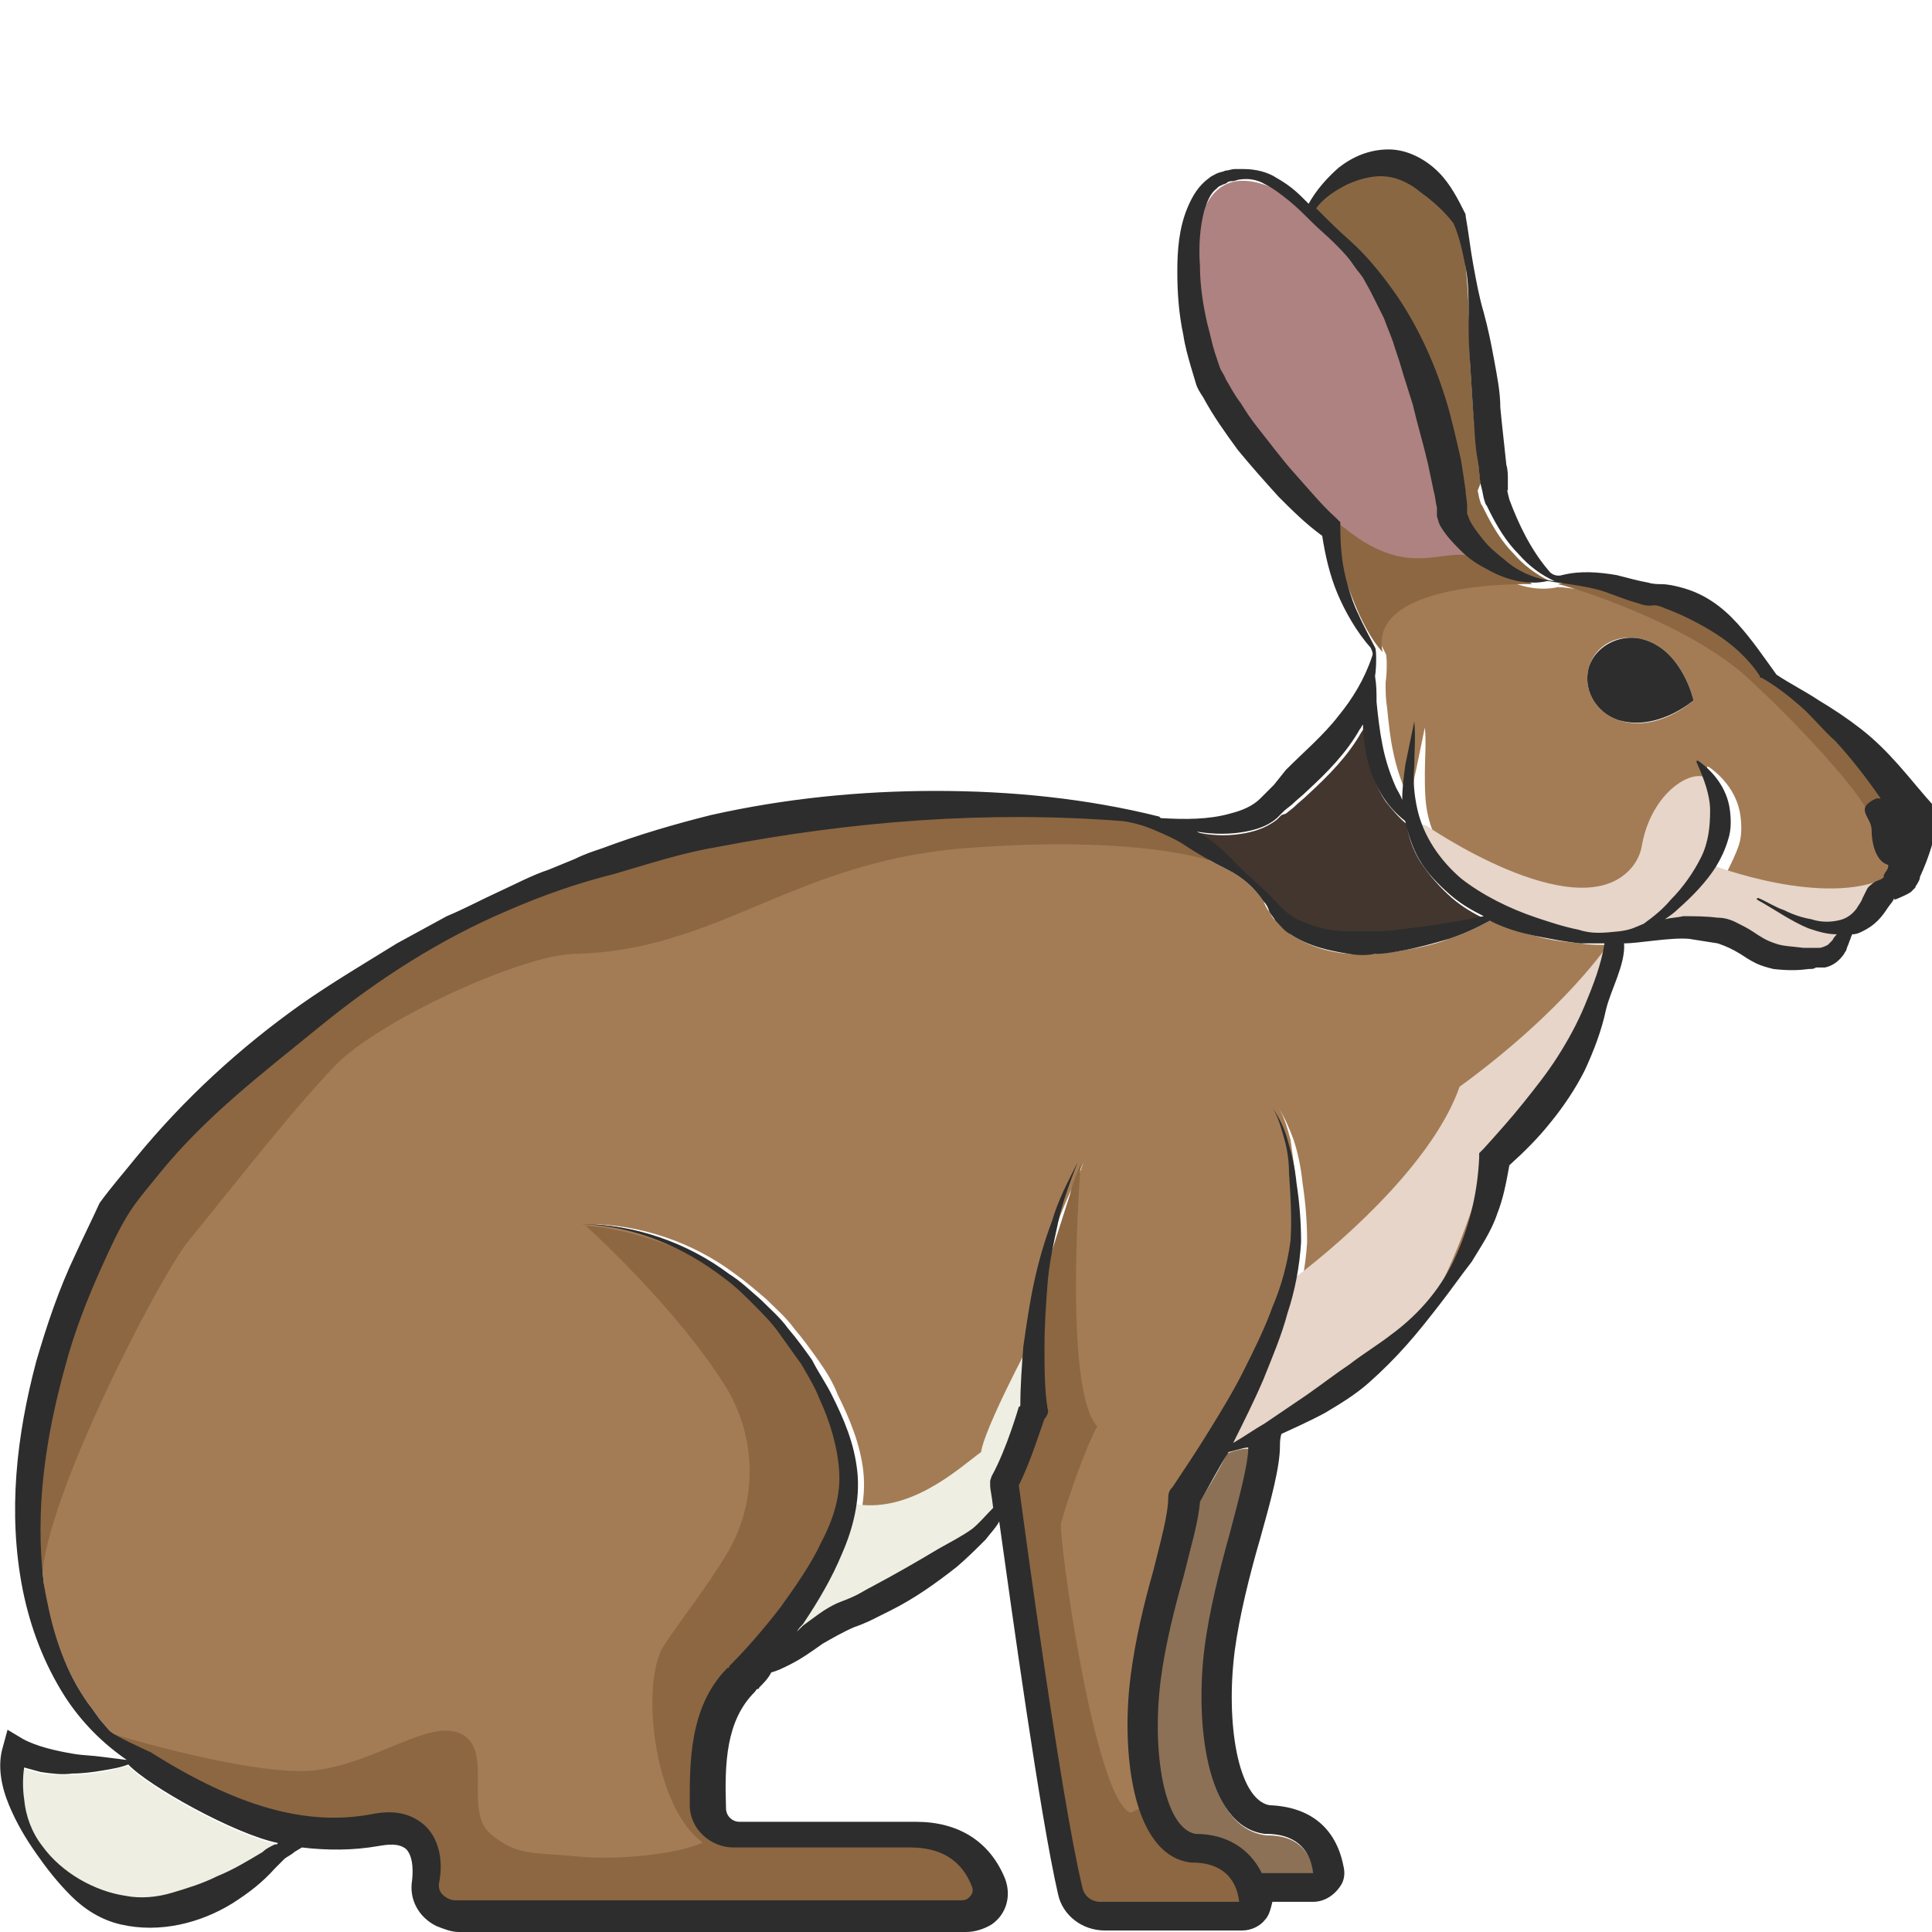 <?xml version="1.0" encoding="utf-8"?>
<!-- Generator: Adobe Illustrator 23.0.0, SVG Export Plug-In . SVG Version: 6.00 Build 0)  -->
<svg version="1.1" id="Layer_1" xmlns="http://www.w3.org/2000/svg" xmlns:xlink="http://www.w3.org/1999/xlink" x="0px" y="0px"
	 viewBox="0 0 128 128" 
width="128" height="128"
style="enable-background:new 0 0 128 128;" xml:space="preserve">
<style type="text/css">
	.st0{fill:#E5B77A;}
	.st1{fill:#EEEEE2;}
	.st2{fill:#42362F;}
	.st3{fill:#8A6743;}
	.st4{fill:#A37C55;}
	.st5{fill:#E6D5C8;}
	.st6{fill:#8C6742;}
	.st7{fill:#8C7156;}
	.st8{fill:#AD8280;}
	.st9{fill:#2D2D2D;}
</style>
<g>
	<path class="st0" d="M97,34C97,34,97,34,97,34C97,34,97,34,97,34z"/>
	<path class="st1" d="M6.8,117.4c-0.7,0.1-1.4,0.2-2,0.2c-0.7,0-1.4,0-2.1-0.1c-0.4-0.1-0.7-0.2-1.1-0.3c-0.1,0.7-0.1,1.4,0,2.1
		c0.1,1.1,0.6,2.2,1.2,3.1c1.3,1.9,3.5,3,5.5,3.3c1,0.2,2.1,0,3.1-0.2c1-0.3,2-0.6,3-1.1c1-0.5,2-1,3-1.6c0.3-0.2,0.5-0.3,0.8-0.5
		c0.1,0,0.2-0.1,0.2-0.1c-2.9-0.6-8.6-3.8-9.9-5.2C8,117.1,7.4,117.3,6.8,117.4z"/>
	<path class="st2" d="M81.7,57.1c0.8,0.8,1.6,1.5,2.4,2.3c0.2,0.2,0.4,0.4,0.6,0.6c0.2,0.2,0.4,0.4,0.5,0.5c0.4,0.3,0.8,0.6,1.3,0.8
		c0.9,0.4,1.9,0.6,2.9,0.6c0.5,0,1,0,1.6,0c0.5,0,1,0,1.6-0.1c1.9-0.2,3.8-0.5,5.8-0.9c-0.8-0.4-1.5-0.8-2.2-1.4
		c-0.8-0.7-1.5-1.5-2.1-2.4c-0.5-0.8-0.8-1.7-0.9-2.5c-0.5-0.4-1-1-1.4-1.5c-0.6-0.9-1-2-1.2-3c-0.1-0.6-0.2-1.3-0.2-1.9
		c-0.1,0.1-0.1,0.2-0.2,0.3c-0.9,1.6-2.2,2.9-3.5,4.1c-0.3,0.3-0.7,0.6-1,0.9l-0.5,0.4L84.9,54l-0.3,0.3c-0.9,0.7-1.9,0.9-2.8,1
		c-1,0.1-2.1,0-3-0.3c0.1,0,0.2,0.1,0.3,0.1C80.1,55.6,81,56.3,81.7,57.1z"/>
	<path class="st3" d="M89.2,16c1,0.9,1.9,2,2.7,3.1c1.6,2.3,2.8,4.8,3.6,7.4c0.4,1.3,0.7,2.7,1,4c0.1,0.7,0.2,1.4,0.3,2
		c0,0.3,0.1,0.7,0.1,1l0,0.3l0,0.2c0,0.1,0.1,0.2,0.1,0.3c0.2,0.5,0.6,1,1,1.5c0.4,0.5,0.9,0.9,1.4,1.3c0.9,0.7,2.1,1.3,3.3,1.4
		c0,0,0,0,0,0c-0.9-0.4-1.8-1.1-2.4-1.8c-0.8-0.8-1.4-1.8-1.9-2.8l-0.2-0.4c-0.1-0.1-0.1-0.2-0.2-0.5l-0.1-0.5L98.1,32
		c-0.1-0.5-0.1-1.1-0.2-1.6c-0.1-1.1-0.2-2.1-0.3-3.2l-0.2-3.2c-0.1-1.1,0-2.1-0.1-3.2c0-1.1-0.1-2.1-0.2-3.2
		c-0.1-1-0.4-2.1-0.8-2.9c-0.6-0.8-1.3-1.5-2.1-2c-0.7-0.5-1.5-1-2.3-1.1c-0.8-0.1-1.7,0.1-2.6,0.5c-0.8,0.4-1.6,0.9-2.4,1.6
		C87.7,14.5,88.4,15.3,89.2,16z"/>
	<path class="st4" d="M125,53.3c0.1,0,0.2,0,0.3,0c-0.8-1.3-1.9-2.6-3-3.8c-0.7-0.8-1.5-1.6-2.3-2.3c-0.8-0.7-1.7-1.4-2.6-1.9
		l-0.1,0l0-0.1c-0.8-1.1-1.8-2.1-2.9-2.8c-1.1-0.7-2.3-1.3-3.4-1.7c-0.3-0.1-0.6-0.2-0.7-0.2c-0.6,0-0.9-0.1-1.3-0.2
		c-0.7-0.2-1.3-0.5-2-0.7c-1.1-0.4-3.3-0.7-3.7-0.7c0,0-0.1,0-0.1,0c-1.4,0.3-2.8-0.1-4-0.8c-0.6-0.4-1.2-0.8-1.7-1.2
		c-0.5-0.5-1.1-1-1.4-1.7c-0.1-0.2-0.2-0.4-0.2-0.6c0-0.1,0-0.1,0-0.3c0-0.1,0,0,0-0.1l0-0.2c-0.1-0.3-0.1-0.6-0.2-1l-0.4-1.9
		c-0.3-1.3-0.6-2.6-1-3.9c-0.2-0.6-0.3-1.3-0.6-1.9l-0.3-1l-0.3-0.9c-0.2-0.6-0.5-1.2-0.7-1.9c-0.3-0.6-0.5-1.2-0.9-1.8l-0.5-0.9
		c-0.2-0.3-0.4-0.5-0.6-0.8c-0.4-0.6-0.8-1-1.3-1.5c-0.5-0.5-1-0.9-1.5-1.4c-0.5-0.5-1-1-1.5-1.4c-0.5-0.4-1-0.8-1.6-1.1
		c-0.6-0.3-1.2-0.4-1.7-0.3c-0.1,0-0.3,0-0.4,0.1c-0.1,0-0.3,0.1-0.4,0.1c-0.1,0.1-0.3,0.1-0.4,0.2c-0.1,0.1-0.2,0.1-0.3,0.2
		c-0.4,0.3-0.6,0.9-0.8,1.4c-0.3,1.1-0.4,2.4-0.3,3.7c0.1,1.3,0.3,2.6,0.5,3.9c0.1,0.6,0.3,1.3,0.5,1.9c0.1,0.3,0.2,0.6,0.3,0.9
		c0.1,0.3,0.2,0.5,0.4,0.8c0.3,0.5,0.6,1.1,1,1.6c0.4,0.5,0.7,1.1,1.1,1.6c0.8,1.1,1.6,2.1,2.5,3.1c0.9,1,1.7,2,2.7,2.9l0.3,0.3
		l0,0.3c0,1.3,0.2,2.6,0.5,3.9c0.2,0.6,0.4,1.3,0.7,1.9c0.3,0.6,0.8,1.6,1.1,2.2c0.1,0.1,0.1,1.3,0,1.9c0,0.6,0,1.1,0.1,1.7
		c0.1,1,0.2,2,0.4,2.9c0.2,1,0.5,1.9,0.9,2.8c0.1,0.3,0.3,0.6,0.4,0.8c0-0.8,0-1.6,0.2-2.3c0.2-1,0.4-1.9,0.6-2.9c0.1,1,0,2,0,3
		c0,1,0,1.9,0.2,2.8c0.4,1.8,1.5,3.4,2.9,4.6c1.4,1.2,3.2,2,5,2.6c0.9,0.3,1.9,0.6,2.8,0.8c0.9,0.2,1.7,0.2,2.7,0.1
		c0.8-0.1,1-0.2,1.6-0.5c0.6-0.5,1.2-1,1.8-1.6c0.8-0.8,1.5-1.8,2-2.8c0.5-1,0.6-2.1,0.6-3.1c0-1.1-0.4-2.1-0.9-3.2c0,0,0-0.1,0-0.1
		c0,0,0,0,0.1,0c1,0.7,1.9,1.8,2.1,3.2c0.1,0.7,0.1,1.4-0.1,2c-0.2,0.6-0.5,1.2-0.8,1.8c-0.7,1.1-1.5,2-2.5,2.8
		c-0.3,0.2-0.6,0.5-0.9,0.7c0.4-0.1,0.8-0.2,1.2-0.2c0.8-0.1,1.5-0.1,2.3,0.1c0.4,0.1,0.8,0.2,1.2,0.3c0.4,0.2,0.8,0.4,1.1,0.6
		c0.6,0.4,1,0.6,1.5,0.8c0.5,0.1,1.2,0.2,1.9,0.3l0.5,0l0.3,0l0.1,0l0.1,0c0.2,0,0.4,0,0.6-0.2c0.1,0,0.1-0.1,0.1-0.1l0.2-0.2
		c0.1-0.1,0.2-0.2,0.3-0.4c-0.7,0-1.3-0.1-1.9-0.4c-1.3-0.5-2.3-1.3-3.4-1.9c0,0-0.1-0.1,0-0.1c0,0,0.1-0.1,0.1,0l0,0
		c0.6,0.3,1.1,0.6,1.7,0.8c0.6,0.2,1.2,0.4,1.8,0.6c0.6,0.1,1.2,0.2,1.7,0.1c0.5-0.1,0.9-0.4,1.3-0.8c0.2-0.2,0.3-0.4,0.4-0.7
		l0.2-0.4l0.1-0.2c0.1-0.2,0.2-0.3,0.4-0.4c0.3-0.2,0.5-0.2,0.6-0.3c0.1-0.1,0.1-0.1,0.1-0.1c0,0,0,0,0,0l0-0.1l0.1-0.2
		c0.1-0.1,0.1-0.3,0.2-0.4c0,0,0-0.1,0-0.1c-0.8-0.2-1.1-1.4-1.1-2.3C124,54.1,122.8,53.6,125,53.3z M107.2,47.7
		c-1.5-0.5-2.4-2.1-1.9-3.6c0.5-1.5,2.1-2.2,3.7-1.7c2.5,0.8,3.2,4,3.2,4S109.8,48.6,107.2,47.7z"/>
	<path class="st5" d="M113.4,57.3c0,0,7.5,2.9,11.7,0.8c-0.5,1.2-0.8,2.4-1.7,2.8c-0.9,0.5-1.1,0.9-1.2,1c-0.1,0.1-0.1,1.5-1,1.6
		c-0.9,0.1-3,0.2-3.7-0.1c-0.7-0.4-2.8-2-4.2-1.9s-4.2,0.5-4.1,0.4s3.5-3.2,3.6-3.3C112.7,58.5,113.4,57.3,113.4,57.3z"/>
	<path class="st6" d="M101.5,38.7c0,0-10.9-0.3-9.9,4.5c-1.5-1.6-2.5-5-2.8-5.8s-0.4-2.7-0.4-2.7s2.9-1.3,2.9-1.3
		c0,0,5.6,1.6,5.6,1.7c0,0.1,3,2.8,3.7,3.1S101.5,38.7,101.5,38.7z"/>
	<path class="st6" d="M103.2,38.7c0.3,0,9.1,2.6,13.1,6.7c2.1,1.9,6.5,6.5,7.4,8.3c1.3,1.7,3,1,3,1s-2.2-5.7-4.8-6.8s-2.5-2-4.5-3
		c-0.8-0.8-3.9-4.4-5.5-4.8c-1.6-0.4-7.3-1.6-7.7-1.6C103.9,38.5,103.2,38.7,103.2,38.7z"/>
	<path class="st7" d="M81.3,96.3c-0.6,1.2-1.2,2.2-1.9,3.3c-0.1,1.3-0.5,3.1-1.1,5c-0.5,2.1-1.2,4.4-1.5,6.8
		c-0.6,4.6,0.2,9.8,2.3,10.2c2.1,0.1,3.7,1,4.4,2.6H87c0,0,0.1,0,0.1,0c-0.3-1.7-1.3-2.6-3.1-2.6l-0.1,0c-4.1-0.5-4.6-7.7-4-12.3
		c0.3-2.4,1.1-5.2,1.7-7.7c0.6-2.3,1.2-4.5,1.2-5.6c0,0,0,0,0,0c0,0,0,0,0,0C82.4,95.9,81.5,96.2,81.3,96.3z"/>
	<path class="st5" d="M94.5,54.7c0,0,9.7,6.7,13.4,3c0.5-0.5,0.8-1.1,0.9-1.8c0.7-3.7,3.9-5.5,4.8-3.9c1,1.7,0.2,4.5-0.6,5.7
		c-0.8,1.2-3.2,3.9-4.6,4.4c-1.4,0.6-4.3,0-5.4-0.2c-1.1-0.2-5.7-2.3-6.9-3.4c-1.2-1-2.2-3.9-2.3-4C93.8,54.5,94.5,54.7,94.5,54.7z"
		/>
	<path class="st8" d="M89.1,35c4.7,3.8,6.9,0.7,9.1,2.2c-2.4-2.8-2.5-9.1-3.9-12.1c-1.5-3-2.6-5.9-3.5-6.8c-0.9-0.9-4.4-4.9-5.3-5.3
		c-0.9-0.4-4.1-2.4-5.6,0.6s-0.6,10.1,0.4,11.2c1,1.1,2.5,5.7,4.4,7S89.1,35,89.1,35z"/>
	<path class="st4" d="M104.7,62.5c-1-0.1-2-0.2-3-0.5c-1-0.2-2-0.6-3-1c-0.9,0.5-1.8,0.9-2.7,1.2c-1,0.4-2.1,0.6-3.2,0.8
		c-0.6,0.1-1.1,0.1-1.7,0.2c-0.6,0-1.1,0-1.7,0c-1.3-0.1-2.7-0.5-3.9-1.3c-0.4-0.3-0.7-0.6-1-0.9c-0.2-0.2-0.3-0.4-0.4-0.6
		c-0.2-0.2-0.3-0.5-0.4-0.7c-0.6-0.9-1.4-1.6-2.4-2.1c-1-0.5-1.9-1-2.8-1.6c-0.6-0.4-1.3-0.7-2-1c-0.6-0.3-1.4-0.5-2.1-0.6
		c-9.1-0.7-17.9,0-26.8,1.7c-2.4,0.4-4.5,1.2-6.9,1.8c-2.4,0.6-4.7,1.5-7,2.4c-4.5,1.9-8.8,4.6-12.5,7.7c-3.8,3.1-7.6,5.9-10.6,9.7
		c-0.7,1-1.6,1.9-2.2,2.9c-0.6,1-1.2,2.1-1.6,3.2c-1,2.2-1.8,4.5-2.5,6.8c-1.3,4.6-2,9.5-1.4,14.3c0.3,2.4,1,4.7,2.2,6.8
		c0.3,0.5,0.6,1,1,1.5l0.5,0.7l0.6,0.7c0.4,0.5,2.5,1.3,2.8,1.5c5.8,3.6,10.3,4.8,14.6,4.1c1.8-0.4,2.9,0.2,3.5,0.7
		c0.9,0.8,1.2,2.2,1,3.8c-0.1,0.4,0.1,0.7,0.2,0.8c0.2,0.3,0.5,0.4,0.9,0.4h33.9c0.3,0,0.5-0.2,0.6-0.3c0.1-0.1,0.2-0.3,0.1-0.6
		c-0.7-1.7-2.1-2.6-4.1-2.6l-2.4,0c-3.1,0-7.3,0-9.3,0c-1.5,0-2.9-1.2-2.9-2.8c-0.1-2.6-0.2-6.5,2.5-9.1c0,0,0,0,0.1,0
		c0-0.1,0.1-0.1,0.1-0.2c0,0,0,0,0,0l0,0c1.2-1.2,2.3-2.5,3.3-3.8c1-1.4,2-2.8,2.7-4.3c0.7-1.5,1.2-3.1,1.2-4.7
		c-0.1-1.6-0.6-3.3-1.3-4.8c-0.3-0.8-0.8-1.5-1.2-2.3c-0.5-0.7-0.9-1.4-1.5-2.1c-0.5-0.7-1.1-1.3-1.7-1.9c-0.6-0.6-1.2-1.2-1.9-1.7
		c-2.7-2.2-6-3.5-9.5-3.6c3.5,0,7,1.2,9.8,3.3c0.7,0.5,1.4,1.1,2.1,1.7c0.6,0.6,1.3,1.2,1.8,1.9c0.6,0.7,1.1,1.4,1.6,2.1
		c0.5,0.7,1,1.5,1.3,2.3c0.8,1.6,1.5,3.3,1.7,5.1c0.2,1.9-0.3,3.7-1,5.4c-0.7,1.7-1.6,3.2-2.6,4.7c-0.1,0.2-0.3,0.4-0.4,0.5
		c0.1-0.1,0.3-0.3,0.4-0.4c0.7-0.6,1.4-1.1,2.3-1.5c0.5-0.2,0.8-0.3,1.2-0.5c0.4-0.2,0.7-0.4,1.1-0.6c1.5-0.8,3-1.6,4.4-2.5
		c0.7-0.4,1.5-0.8,2.2-1.3c0.5-0.3,1-0.8,1.4-1.4c-0.1-0.9-0.2-1.2-0.2-1.5l0-0.3l0.1-0.3c1-1.8,1.8-4.6,1.8-4.6c0,0,0-0.1,0.1-0.1
		c0-1.3,0.1-2.6,0.2-3.9c0.2-1.4,0.4-2.8,0.7-4.2c0.3-1.4,0.7-2.7,1.2-4.1c0.5-1.3,1.1-2.6,1.7-3.9c-0.5,1.3-1,2.6-1.3,4
		c-0.3,1.4-0.6,2.7-0.7,4.1c-0.1,1.4-0.2,2.8-0.2,4.1c0,1.4,0.1,2.8,0.2,4.1l0,0c0,0.3-0.1,0.5-0.2,0.7c-0.2,0.8-0.9,2.8-1.7,4.4
		c0.3,2.9,2.8,20.8,4.2,26.6c0.1,0.6,0.7,1,1.2,1h9.1c0,0,0.1,0,0.1,0c-0.3-1.7-1.3-2.6-3.1-2.6l-0.1,0c-4.1-0.5-4.6-7.7-4-12.3
		c0.3-2.4,1-4.9,1.5-7c0.5-2,1-3.8,1-4.9c0-0.3,0.1-0.5,0.3-0.7c0.8-1.2,1.7-2.5,2.4-3.7c0.8-1.3,1.6-2.7,2.3-4
		c0.7-1.4,1.3-2.8,1.9-4.2c0.5-1.4,1-2.9,1.2-4.4c0-1.5,0-3-0.1-4.5c-0.1-0.7-0.2-1.5-0.3-2.2c-0.2-0.7-0.4-1.5-0.8-2.1
		c0.4,0.6,0.7,1.3,1,2.1c0.3,0.9,0.5,1.9,0.6,2.9c0.2,1.3,0.3,2.6,0.3,3.9l0,0l0,0c-0.1,1.6-0.4,3.2-0.9,4.7c-0.4,1.5-1,3-1.6,4.4
		c-0.6,1.4-1.3,2.9-2,4.2c0.7-0.4,1.4-0.9,2.1-1.3c1-0.6,1.9-1.2,2.8-1.9c0.9-0.6,1.8-1.3,2.8-2c0.9-0.7,1.9-1.3,2.8-2
		c1.8-1.4,3.3-3.2,4.3-5.3c0.9-2.1,1.4-4.3,1.5-6.4l0-0.3l0.3-0.3c0.9-0.9,1.8-1.9,2.6-3c0.8-1,1.6-2.1,2.3-3.1
		c0.7-1.1,1.3-2.2,1.8-3.4c0.5-1.2,1-2.7,1.4-4C105.8,62.6,105.3,62.6,104.7,62.5z"/>
	<path class="st6" d="M71.6,77.1c0,0-1.2,15,1.1,17.4c-0.9,1.6-2.2,5.6-2.4,6.4s2.2,18.3,4.6,19.2c1.5-0.6,1.6-1.5,1.6-1.5l0.9,2.8
		l4.1,1.6l1.7,3.3l-1.9,0.9l-8.2-0.3l-2.1-1.6c0,0-4.6-27.2-4.4-27.1c0.1,0.1,2.4-5.1,2.4-5.1s-0.4-6.7,0-8c0.4-1.3,1.7-5.4,1.9-6
		C71,78.5,71.6,77.1,71.6,77.1z"/>
	<path class="st6" d="M80.1,57c0,0-4.8-1.7-16.2-0.8S47.6,63,38,63.2c-3.5,0.1-12.9,4.4-15.8,7.4c-2.9,3-7.8,9.3-9.7,11.6
		s-10,17.9-9.7,22.8c-2.3-8.4,1.9-21,4.7-24.7s13.8-14.3,22-18.7s20.9-7.4,28.6-8.3c7.7-0.8,15.9,0.6,17,0.9s3.4,1.1,3.8,1.4
		C79.5,55.8,80.1,57,80.1,57z"/>
	<path class="st9" d="M109,42.4c-1.5-0.5-3.2,0.3-3.7,1.7c-0.5,1.5,0.4,3.1,1.9,3.6c2.6,0.8,5-1.3,5-1.3S111.5,43.2,109,42.4z"/>
	<path class="st6" d="M7.2,114.8c0,0,9.4,2.9,13.6,2.5c4.2-0.5,7.7-3.5,9.8-2.4s0.1,5.1,1.9,6.6s2.8,1.2,5.8,1.5
		c3,0.3,8.5-0.3,9.1-1.6c3.9,0.5,15.4,0.1,15.4,0.1s5.6,4.8,1.6,5.6c-4.4,0-34.6-0.5-34.6-0.5s-1.4-2.1-1.4-2.6s-0.9-2.1-1.3-2.1
		c-0.4,0-3.4-0.9-5.7-0.4s-8.5-3.1-10.1-3.9S7.2,114.8,7.2,114.8z"/>
	<path class="st6" d="M38.8,81.2c0,0,6,5.4,9.3,10.7c2,3.3,2.1,7.4,0.2,10.8c-1.4,2.4-3.2,4.6-4.3,6.3c-1.8,2.7-0.5,13.1,4.1,13.7
		c-0.7-1.6-0.9-6.5-0.5-8.3c0.4-1.8,5.1-6.4,5.6-7.8c0.5-1.4,4.3-5.6,3.3-8.9s-1.8-6.8-4-9.1s-4.7-4.7-6.9-5.6s-4.1-1.4-4.8-1.5
		C40.1,81.3,38.8,81.2,38.8,81.2z"/>
	<path class="st5" d="M96.7,72c-1.6,4.6-7,9.7-11.1,12.8c-1.6,2.5-4.5,9.4-5.5,10.8c1.1,0.9,2.1-0.1,2.1-0.1l8.8-5.7
		c0,0,3.2-2.5,4.3-4.4c1.1-1.9,3.3-7.8,3-8.8c1.1-0.9,6.4-6.9,6.6-8.4c0.1-1.5,1.7-5.7,1.7-5.7S103.7,66.9,96.7,72z"/>
	<path class="st1" d="M68.4,88.7c-0.2,0.3-3.2,6-3.4,7.5c-1.5,1.1-4.8,4.2-8.6,3.4c-0.8,1.4-2.5,4.7-4.8,8.4c0.8,1.1,2.1,0,2.1,0
		l7.3-3.6c0,0,3.6-2.7,4.1-3.2s2.2-2.4,2-2.6c-0.2-0.2,1.7-6,1.7-6L68.4,88.7z"/>
	<path class="st9" d="M125.8,50.7c-0.8-0.9-1.6-1.7-2.5-2.4c-0.9-0.7-1.8-1.3-2.8-1.9c-0.9-0.6-1.9-1.1-2.8-1.7
		c-0.8-1.1-1.6-2.3-2.6-3.4c-1-1.1-2.2-2-3.8-2.4c-0.4-0.1-0.8-0.2-1.3-0.2c-0.1,0-0.5,0-0.8-0.1c-0.6-0.1-1.3-0.3-2.1-0.5
		c-1.2-0.2-2.4-0.3-3.6,0c-0.3,0.1-0.7,0-0.9-0.3c-1.2-1.4-2-3.1-2.6-4.7l-0.1-0.4c0-0.1-0.1-0.3,0-0.2c0,0,0-0.1,0-0.1l0-0.2l0-0.4
		c0-0.3,0-0.7-0.1-1c-0.1-1-0.3-2.7-0.4-3.8C99.4,26,99.2,25,99,23.9c-0.2-1.1-0.4-2.1-0.7-3.2c-0.3-1-0.5-2.1-0.7-3.2
		c-0.2-1.1-0.3-2.1-0.5-3.2l0-0.1c-0.5-1-1-2-1.8-2.8c-0.8-0.8-2-1.5-3.3-1.5c-1.3,0-2.4,0.5-3.3,1.2c-0.8,0.7-1.5,1.5-2,2.4
		c-0.1-0.1-0.3-0.3-0.4-0.4c-0.5-0.5-1-0.9-1.7-1.3c-0.6-0.4-1.4-0.6-2.2-0.6c-0.2,0-0.4,0-0.6,0c-0.2,0-0.4,0.1-0.6,0.1
		c-0.2,0.1-0.4,0.1-0.6,0.2c-0.2,0.1-0.4,0.2-0.5,0.3c-0.7,0.5-1.1,1.2-1.4,1.9c-0.6,1.4-0.7,2.9-0.7,4.3c0,1.4,0.1,2.8,0.4,4.2
		c0.1,0.7,0.3,1.4,0.5,2.1c0.1,0.3,0.2,0.7,0.3,1c0.1,0.4,0.3,0.7,0.5,1c0.7,1.3,1.5,2.4,2.3,3.5c0.9,1.1,1.8,2.1,2.7,3.1
		c0.9,0.9,1.8,1.8,2.9,2.6c0.2,1.3,0.5,2.6,1,3.8c0.5,1.2,1.3,2.6,2.2,3.6c0.1,0.2,0.2,0.4,0.1,0.6c-0.5,1.5-1.3,2.8-2.2,3.9
		c-1,1.3-2.3,2.4-3.5,3.6L84.4,52l-0.9,0.9c-0.5,0.5-1.2,0.8-2,1c-1.4,0.4-3,0.4-4.6,0.3c0,0,0,0-0.1-0.1c-4.8-1.2-9.8-1.7-14.8-1.7
		c-5,0-10,0.5-14.9,1.6c-2.4,0.6-4.8,1.3-7.2,2.2c-0.6,0.2-1.2,0.4-1.8,0.7l-1.7,0.7c-1.2,0.4-2.3,1-3.4,1.5
		c-1.1,0.5-2.2,1.1-3.4,1.6c-1.1,0.6-2.2,1.2-3.3,1.8c-2.1,1.3-4.3,2.6-6.3,4c-4.1,2.9-7.8,6.3-11,10.2c-0.8,1-1.6,1.9-2.4,3
		C6.1,80.8,5.5,82,5,83.1c-1.1,2.3-1.9,4.7-2.6,7.1c-1.3,4.9-1.9,10-0.9,15.1c0.5,2.5,1.4,4.9,2.8,7.1c1.1,1.7,2.5,3.1,4.1,4.2
		l-1.6-0.2c-0.7-0.1-1.3-0.1-1.9-0.2c-1.2-0.2-2.5-0.5-3.4-1l-1-0.6l-0.3,1.1c-0.4,1.3-0.1,2.7,0.4,3.9c0.5,1.2,1.1,2.2,1.8,3.2
		c0.7,1,1.4,1.9,2.3,2.8c0.9,0.9,2,1.6,3.3,1.9c2.6,0.6,5.3-0.1,7.4-1.4c1.1-0.7,2-1.4,2.8-2.3l0.6-0.6c0.2-0.2,0.5-0.3,0.7-0.5
		l0.5-0.3c1.7,0.2,3.4,0.2,5.1-0.1c0.6-0.1,1.3-0.2,1.8,0.2c0.4,0.4,0.5,1.2,0.4,2.1c-0.2,1.2,0.4,2.4,1.6,3c0.5,0.2,1,0.4,1.5,0.4
		H64c0.6,0,1.2-0.2,1.7-0.5c1-0.7,1.3-1.9,0.9-3c-1-2.5-3.1-3.8-5.9-3.8l-2.4,0c-3.1,0-7.3,0-9.3,0h0c-0.5,0-0.9-0.4-0.9-0.9
		c-0.1-3,0-5.8,1.9-7.7c0.1-0.1,0.1-0.2,0.2-0.2c0,0,0.1,0,0.1-0.1c0.3-0.3,0.6-0.6,0.8-1c0.4-0.1,0.8-0.3,1.2-0.5
		c0.8-0.4,1.5-0.9,2.2-1.4c0.7-0.4,1.4-0.8,2.1-1.1c0.3-0.1,0.8-0.3,1.2-0.5c0.4-0.2,0.8-0.4,1.2-0.6c1.6-0.8,3-1.8,4.4-2.9
		c0.7-0.6,1.3-1.2,1.9-1.8c0.3-0.4,0.7-0.8,0.9-1.2c0.8,5.7,2.7,19.5,3.9,24.7c0.3,1.4,1.6,2.4,3.1,2.4h9.1c0.6,0,1.2-0.3,1.5-0.7
		c0.3-0.3,0.4-0.8,0.5-1.2H87c0.8,0,1.5-0.5,1.9-1.2c0.2-0.4,0.2-0.8,0.1-1.2c-0.5-2.5-2.2-3.9-4.9-4c-2.1-0.4-2.9-5.5-2.3-10.2
		c0.3-2.3,1-5.1,1.7-7.5c0.7-2.5,1.3-4.7,1.3-6.1c0-0.2,0-0.5,0.1-0.8c0.2-0.1,1.8-0.8,2.9-1.4c1-0.6,2-1.2,2.9-2
		c0.9-0.8,1.7-1.6,2.5-2.5c0.8-0.9,1.5-1.8,2.2-2.7c0.7-0.9,1.4-1.9,2.1-2.8c0.6-1,1.3-2,1.7-3.2c0.4-1,0.6-2.1,0.8-3.2
		c1-0.9,1.9-1.8,2.7-2.8c0.9-1.1,1.7-2.3,2.3-3.5c0.6-1.3,1.1-2.6,1.4-4c0.3-1.3,1.3-3,1.2-4.4c1,0,3-0.4,4.3-0.3
		c0.6,0.1,1.3,0.2,1.9,0.3c0.6,0.2,1,0.4,1.5,0.7c0.3,0.2,0.6,0.4,1,0.6c0.4,0.2,0.8,0.3,1.2,0.4c0.9,0.1,1.6,0.1,2.3,0
		c0.2,0,0.4,0,0.5-0.1l0.3,0l0.1,0c0.1,0,0.1,0,0.2,0c0.5-0.1,0.9-0.4,1.2-0.8c0.1-0.1,0.1-0.2,0.2-0.3l0.1-0.3
		c0.1-0.2,0.1-0.3,0.2-0.5c0-0.1,0.1-0.2,0.1-0.3c0.3,0,0.5-0.1,0.7-0.2c0.4-0.2,0.7-0.4,1-0.7c0.3-0.3,0.5-0.6,0.7-0.9l0.3-0.4
		l0.1-0.2c0,0,0,0.1,0,0.1c0,0,0.1,0,0.3-0.1c0.2-0.1,0.5-0.2,0.8-0.4c0.1-0.1,0.1-0.1,0.2-0.2l0.1-0.1c0-0.1,0.1-0.2,0.1-0.2
		c0.1-0.2,0.2-0.3,0.2-0.5c0.6-1.3,1-2.6,1.2-3.9l0.1-0.3l-0.2-0.3C127.3,52.5,126.6,51.6,125.8,50.7z M89.3,12.2
		c0.9-0.4,1.8-0.6,2.6-0.5c0.8,0.1,1.6,0.5,2.3,1.1c0.7,0.5,1.5,1.2,2.1,2c0.4,0.9,0.6,1.9,0.8,2.9c0.2,1,0.2,2.1,0.2,3.2
		c0,1.1,0,2.1,0.1,3.2l0.2,3.2c0.1,1.1,0.1,2.1,0.3,3.2c0.1,0.5,0.1,1.1,0.2,1.6l0.1,0.4l0.1,0.5c0.1,0.3,0.1,0.4,0.2,0.5l0.2,0.4
		c0.5,1,1.1,2,1.9,2.8c0.7,0.8,1.5,1.4,2.4,1.8c0,0,0,0,0,0c-1.2-0.1-2.4-0.6-3.3-1.4c-0.5-0.4-1-0.8-1.4-1.3c-0.4-0.5-0.8-1-1-1.5
		c0-0.1-0.1-0.2-0.1-0.3l0-0.2l0-0.3c0-0.3-0.1-0.7-0.1-1c-0.1-0.7-0.2-1.4-0.3-2c-0.3-1.3-0.6-2.7-1-4c-0.8-2.6-2-5.2-3.6-7.4
		c-0.8-1.1-1.7-2.2-2.7-3.1c-0.8-0.7-1.5-1.4-2.3-2.2C87.7,13.1,88.5,12.6,89.3,12.2z M97,34C97,34,97,34,97,34C97,34,97,34,97,34z
		 M81.8,55.2c0.9-0.1,2-0.3,2.8-1l0.3-0.3l0.2-0.2l0.5-0.4c0.3-0.3,0.7-0.6,1-0.9c1.3-1.2,2.6-2.5,3.5-4.1c0.1-0.1,0.1-0.2,0.2-0.3
		c0,0.6,0.1,1.3,0.2,1.9c0.2,1.1,0.6,2.1,1.2,3c0.4,0.6,0.9,1.1,1.4,1.5c0.2,0.9,0.5,1.8,0.9,2.5c0.5,0.9,1.3,1.7,2.1,2.4
		c0.7,0.6,1.4,1,2.2,1.4c-1.9,0.4-3.9,0.7-5.8,0.9c-0.5,0.1-1.1,0.1-1.6,0.1c-0.5,0-1,0-1.6,0c-1,0-2-0.2-2.9-0.6
		c-0.5-0.2-0.9-0.4-1.3-0.8c-0.2-0.2-0.4-0.3-0.5-0.5c-0.2-0.2-0.4-0.4-0.6-0.6c-0.8-0.8-1.7-1.5-2.4-2.3c-0.8-0.8-1.6-1.5-2.7-2
		C79,55,78.9,55,78.8,55C79.7,55.2,80.7,55.3,81.8,55.2z M18.2,122.2c-0.4,0.2-0.6,0.3-0.8,0.5c-1,0.6-2,1.2-3,1.6
		c-1,0.5-2,0.8-3,1.1c-1,0.3-2.1,0.4-3.1,0.2c-2-0.3-4.2-1.5-5.5-3.3c-0.7-0.9-1.1-2-1.2-3.1c-0.1-0.7-0.1-1.4,0-2.1
		c0.4,0.1,0.7,0.2,1.1,0.3c0.7,0.1,1.4,0.2,2.1,0.1c0.7,0,1.4-0.1,2-0.2c0.6-0.1,1.2-0.2,1.7-0.4c1.3,1.4,7,4.6,9.9,5.2
		C18.4,122.2,18.3,122.2,18.2,122.2z M82.7,95.9c0,1.1-0.6,3.3-1.2,5.6c-0.7,2.5-1.4,5.3-1.7,7.7c-0.6,4.7,0,11.8,4,12.3l0.1,0
		c1.8,0,2.9,0.9,3.1,2.6c0,0,0,0-0.1,0h-3.3c-0.8-1.6-2.3-2.6-4.4-2.6c-2.1-0.4-2.9-5.5-2.3-10.2c0.3-2.3,0.9-4.7,1.5-6.8
		c0.5-2,1-3.7,1.1-5c0.7-1.2,1.2-2.2,1.9-3.3C81.5,96.2,82.4,95.9,82.7,95.9C82.7,95.8,82.7,95.8,82.7,95.9
		C82.7,95.8,82.7,95.9,82.7,95.9z M105,66.6c-0.5,1.2-1.1,2.3-1.8,3.4c-0.7,1.1-1.5,2.1-2.3,3.1c-0.8,1-1.7,2-2.6,3L98,76.4l0,0.3
		c-0.1,2.2-0.6,4.4-1.5,6.4c-0.9,2.1-2.4,3.9-4.3,5.3c-0.9,0.7-1.9,1.3-2.8,2c-0.9,0.6-1.8,1.3-2.8,2c-0.9,0.6-1.9,1.3-2.8,1.9
		c-0.7,0.4-1.4,0.9-2.1,1.3c0.7-1.4,1.4-2.8,2-4.2c0.6-1.5,1.2-2.9,1.6-4.4c0.5-1.5,0.8-3.1,0.9-4.7l0,0l0,0c0-1.3-0.1-2.6-0.3-3.9
		c-0.1-1-0.3-1.9-0.6-2.9c-0.2-0.7-0.5-1.4-1-2.1c0.4,0.6,0.6,1.4,0.8,2.1c0.2,0.7,0.3,1.5,0.3,2.2c0.1,1.5,0.2,3,0.1,4.5
		c-0.2,1.5-0.6,3-1.2,4.4c-0.5,1.4-1.2,2.8-1.9,4.2c-0.7,1.4-1.5,2.7-2.3,4c-0.8,1.3-1.6,2.5-2.4,3.7c-0.2,0.2-0.3,0.4-0.3,0.7
		c0,1.1-0.5,2.9-1,4.9c-0.6,2.1-1.2,4.6-1.5,7c-0.6,4.7,0,11.8,4,12.3l0.1,0c1.8,0,2.9,0.9,3.1,2.6c0,0,0,0-0.1,0h-9.1
		c-0.6,0-1.1-0.4-1.2-1c-1.4-5.8-3.8-23.6-4.2-26.6c0.8-1.6,1.4-3.6,1.7-4.4c0.2-0.2,0.3-0.5,0.2-0.7l0,0c-0.2-1.3-0.2-2.7-0.2-4.1
		c0-1.4,0.1-2.8,0.2-4.1c0.1-1.4,0.4-2.7,0.7-4.1c0.3-1.4,0.8-2.7,1.3-4c-0.6,1.2-1.3,2.5-1.7,3.9c-0.5,1.3-0.9,2.7-1.2,4.1
		c-0.3,1.4-0.5,2.8-0.7,4.2c-0.1,1.3-0.2,2.6-0.2,3.9c0,0,0,0.1-0.1,0.1c0,0-0.8,2.8-1.8,4.6l-0.1,0.3l0,0.3c0,0.3,0.1,0.6,0.2,1.5
		c-0.5,0.5-0.9,1-1.4,1.4c-0.7,0.5-1.5,0.9-2.2,1.3c-1.5,0.9-2.9,1.7-4.4,2.5c-0.4,0.2-0.7,0.4-1.1,0.6c-0.4,0.2-0.7,0.3-1.2,0.5
		c-0.9,0.4-1.6,1-2.3,1.5c-0.1,0.1-0.3,0.3-0.4,0.4c0.1-0.2,0.3-0.4,0.4-0.5c1-1.5,1.9-3,2.6-4.7c0.7-1.6,1.2-3.5,1-5.4
		c-0.2-1.9-0.9-3.5-1.7-5.1c-0.4-0.8-0.9-1.5-1.3-2.3c-0.5-0.7-1-1.4-1.6-2.1c-0.5-0.7-1.2-1.3-1.8-1.9c-0.7-0.6-1.3-1.2-2.1-1.7
		c-2.8-2.1-6.3-3.3-9.8-3.3c3.5,0.1,6.8,1.5,9.5,3.6c0.7,0.5,1.3,1.1,1.9,1.7c0.6,0.6,1.2,1.2,1.7,1.9c0.5,0.7,1,1.4,1.5,2.1
		c0.4,0.7,0.9,1.5,1.2,2.3c0.7,1.5,1.2,3.2,1.3,4.8c0.1,1.6-0.4,3.2-1.2,4.7c-0.7,1.5-1.7,2.9-2.7,4.3c-1,1.3-2.2,2.7-3.3,3.8l0,0
		c0,0,0,0,0,0c-0.1,0.1-0.1,0.1-0.1,0.2c0,0,0,0-0.1,0c-2.6,2.6-2.5,6.5-2.5,9.1c0,1.6,1.4,2.8,2.9,2.8c2,0,6.2,0,9.3,0l2.4,0
		c2,0,3.4,0.8,4.1,2.6c0.1,0.3,0,0.5-0.1,0.6c-0.1,0.1-0.2,0.3-0.6,0.3H30.2c-0.3,0-0.6-0.1-0.9-0.4c-0.1-0.1-0.3-0.4-0.2-0.8
		c0.3-1.6-0.1-3-1-3.8c-0.6-0.5-1.6-1.1-3.5-0.7c-4.3,0.8-8.9-0.5-14.6-4.1c-0.4-0.2-2.5-1.1-2.8-1.5l-0.6-0.7l-0.5-0.7
		c-0.4-0.5-0.7-1-1-1.5c-1.2-2.1-1.8-4.4-2.2-6.8c-0.6-4.8,0.1-9.6,1.4-14.3c0.6-2.3,1.5-4.6,2.5-6.8c0.5-1.1,1-2.2,1.6-3.2
		c0.6-1,1.4-1.9,2.2-2.9c3.1-3.8,6.8-6.6,10.6-9.7c3.8-3.1,8-5.8,12.5-7.7c2.3-1,4.6-1.8,7-2.4c2.4-0.7,4.5-1.4,6.9-1.8
		c8.9-1.7,17.7-2.4,26.8-1.7c0.7,0.1,1.4,0.3,2.1,0.6c0.7,0.3,1.4,0.6,2,1c0.9,0.6,1.8,1.1,2.8,1.6c1,0.5,1.8,1.2,2.4,2.1
		c0.2,0.2,0.3,0.4,0.4,0.7c0.1,0.2,0.3,0.4,0.4,0.6c0.3,0.3,0.6,0.7,1,0.9c1.2,0.8,2.6,1.1,3.9,1.3c0.6,0.1,1.1,0.1,1.7,0
		c0.6,0,1.1-0.1,1.7-0.2c1.1-0.2,2.2-0.5,3.2-0.8c0.9-0.3,1.8-0.7,2.7-1.2c1,0.5,2,0.8,3,1c1,0.2,2,0.4,3,0.5c0.5,0,1.1,0,1.6,0
		C106.1,63.9,105.5,65.4,105,66.6z M124,55c0,0.9,0.3,2.1,1.1,2.3c0,0,0,0.1,0,0.1c0,0.1-0.1,0.3-0.2,0.4l-0.1,0.2l0,0.1
		c0,0,0,0,0,0c0.1,0,0,0-0.1,0.1c-0.1,0.1-0.3,0.1-0.6,0.3c-0.1,0.1-0.3,0.2-0.4,0.4l-0.1,0.2l-0.2,0.4c-0.1,0.3-0.3,0.5-0.4,0.7
		c-0.3,0.4-0.7,0.7-1.3,0.8c-0.5,0.1-1.1,0.1-1.7-0.1c-0.6-0.1-1.2-0.3-1.8-0.6c-0.6-0.2-1.2-0.6-1.7-0.8l0,0c0,0-0.1,0-0.1,0
		c0,0,0,0.1,0,0.1c1.1,0.6,2.2,1.4,3.4,1.9c0.6,0.2,1.2,0.4,1.9,0.4c-0.1,0.1-0.2,0.2-0.3,0.4l-0.2,0.2c-0.1,0.1-0.1,0.1-0.1,0.1
		c-0.2,0.1-0.4,0.2-0.6,0.2l-0.1,0l-0.1,0l-0.3,0l-0.5,0c-0.7-0.1-1.4-0.1-1.9-0.3c-0.6-0.2-0.9-0.4-1.5-0.8
		c-0.3-0.2-0.7-0.4-1.1-0.6c-0.4-0.2-0.8-0.3-1.2-0.3c-0.8-0.1-1.5-0.1-2.3-0.1c-0.4,0.1-0.8,0.1-1.2,0.2c0.3-0.2,0.6-0.4,0.9-0.7
		c0.9-0.8,1.8-1.7,2.5-2.8c0.3-0.5,0.6-1.1,0.8-1.8c0.2-0.6,0.2-1.3,0.1-2c-0.2-1.4-1.1-2.5-2.1-3.2c0,0,0,0-0.1,0c0,0,0,0.1,0,0.1
		c0.5,1.1,0.9,2.2,0.9,3.2c0,1-0.1,2.1-0.6,3.1c-0.5,1-1.2,2-2,2.8c-0.5,0.6-1.1,1.1-1.8,1.6c-0.5,0.2-0.8,0.4-1.6,0.5
		c-1,0.1-1.8,0.2-2.7-0.1c-1-0.2-1.9-0.5-2.8-0.8c-1.8-0.6-3.6-1.5-5-2.6c-1.4-1.2-2.5-2.8-2.9-4.6c-0.2-0.9-0.3-1.9-0.2-2.8
		c0-1,0.1-2,0-3c-0.2,1-0.4,1.9-0.6,2.9c-0.1,0.8-0.2,1.5-0.2,2.3c-0.1-0.3-0.3-0.6-0.4-0.8c-0.4-0.9-0.7-1.8-0.9-2.8
		c-0.2-1-0.3-1.9-0.4-2.9c0-0.6,0-1.1-0.1-1.7c0.1-0.6,0.1-1.8,0-1.9c-0.3-0.6-0.8-1.5-1.1-2.2c-0.3-0.6-0.5-1.2-0.7-1.9
		c-0.4-1.3-0.5-2.6-0.5-3.9l0-0.3l-0.3-0.3c-0.9-0.8-1.8-1.9-2.7-2.9c-0.9-1-1.7-2.1-2.5-3.1c-0.4-0.5-0.8-1.1-1.1-1.6
		c-0.4-0.5-0.7-1.1-1-1.6c-0.1-0.3-0.3-0.5-0.4-0.8c-0.1-0.3-0.2-0.6-0.3-0.9c-0.2-0.6-0.3-1.2-0.5-1.9c-0.3-1.3-0.5-2.6-0.5-3.9
		c-0.1-1.3,0-2.6,0.3-3.7c0.2-0.6,0.4-1.1,0.8-1.4c0.1-0.1,0.2-0.2,0.3-0.2c0.1-0.1,0.3-0.1,0.4-0.2c0.1-0.1,0.3-0.1,0.4-0.1
		c0.1,0,0.3-0.1,0.4-0.1c0.6-0.1,1.2,0,1.7,0.3c0.6,0.3,1.1,0.7,1.6,1.1c0.5,0.4,1,0.9,1.5,1.4c0.5,0.5,1,0.9,1.5,1.4
		c0.5,0.5,0.9,0.9,1.3,1.5c0.2,0.3,0.4,0.5,0.6,0.8l0.5,0.9c0.3,0.6,0.6,1.2,0.9,1.8c0.2,0.6,0.5,1.2,0.7,1.9l0.3,0.9l0.3,1
		c0.2,0.6,0.4,1.3,0.6,1.9c0.3,1.3,0.7,2.6,1,3.9l0.4,1.9c0.1,0.3,0.1,0.7,0.2,1l0,0.2c0,0,0,0,0,0.1c0,0.1,0,0.2,0,0.3
		c0.1,0.3,0.1,0.4,0.2,0.6c0.4,0.7,0.9,1.2,1.4,1.7c0.5,0.5,1.1,0.9,1.7,1.2c1.2,0.7,2.7,1.1,4,0.8c0,0,0.1,0,0.1,0
		c0.4,0.1,2.6,0.3,3.7,0.7c0.6,0.2,1.3,0.5,2,0.7c0.4,0.1,0.7,0.3,1.3,0.2c0.2,0,0.5,0.1,0.7,0.2c1.1,0.4,2.3,1,3.4,1.7
		c1.1,0.7,2.2,1.7,2.9,2.8l0,0.1l0.1,0c0.9,0.5,1.8,1.2,2.6,1.9c0.8,0.7,1.5,1.6,2.3,2.3c1.1,1.2,2.1,2.5,3,3.8c-0.1,0-0.2,0-0.3,0
		C122.8,53.6,124,54.1,124,55z"/>
</g>
</svg>
